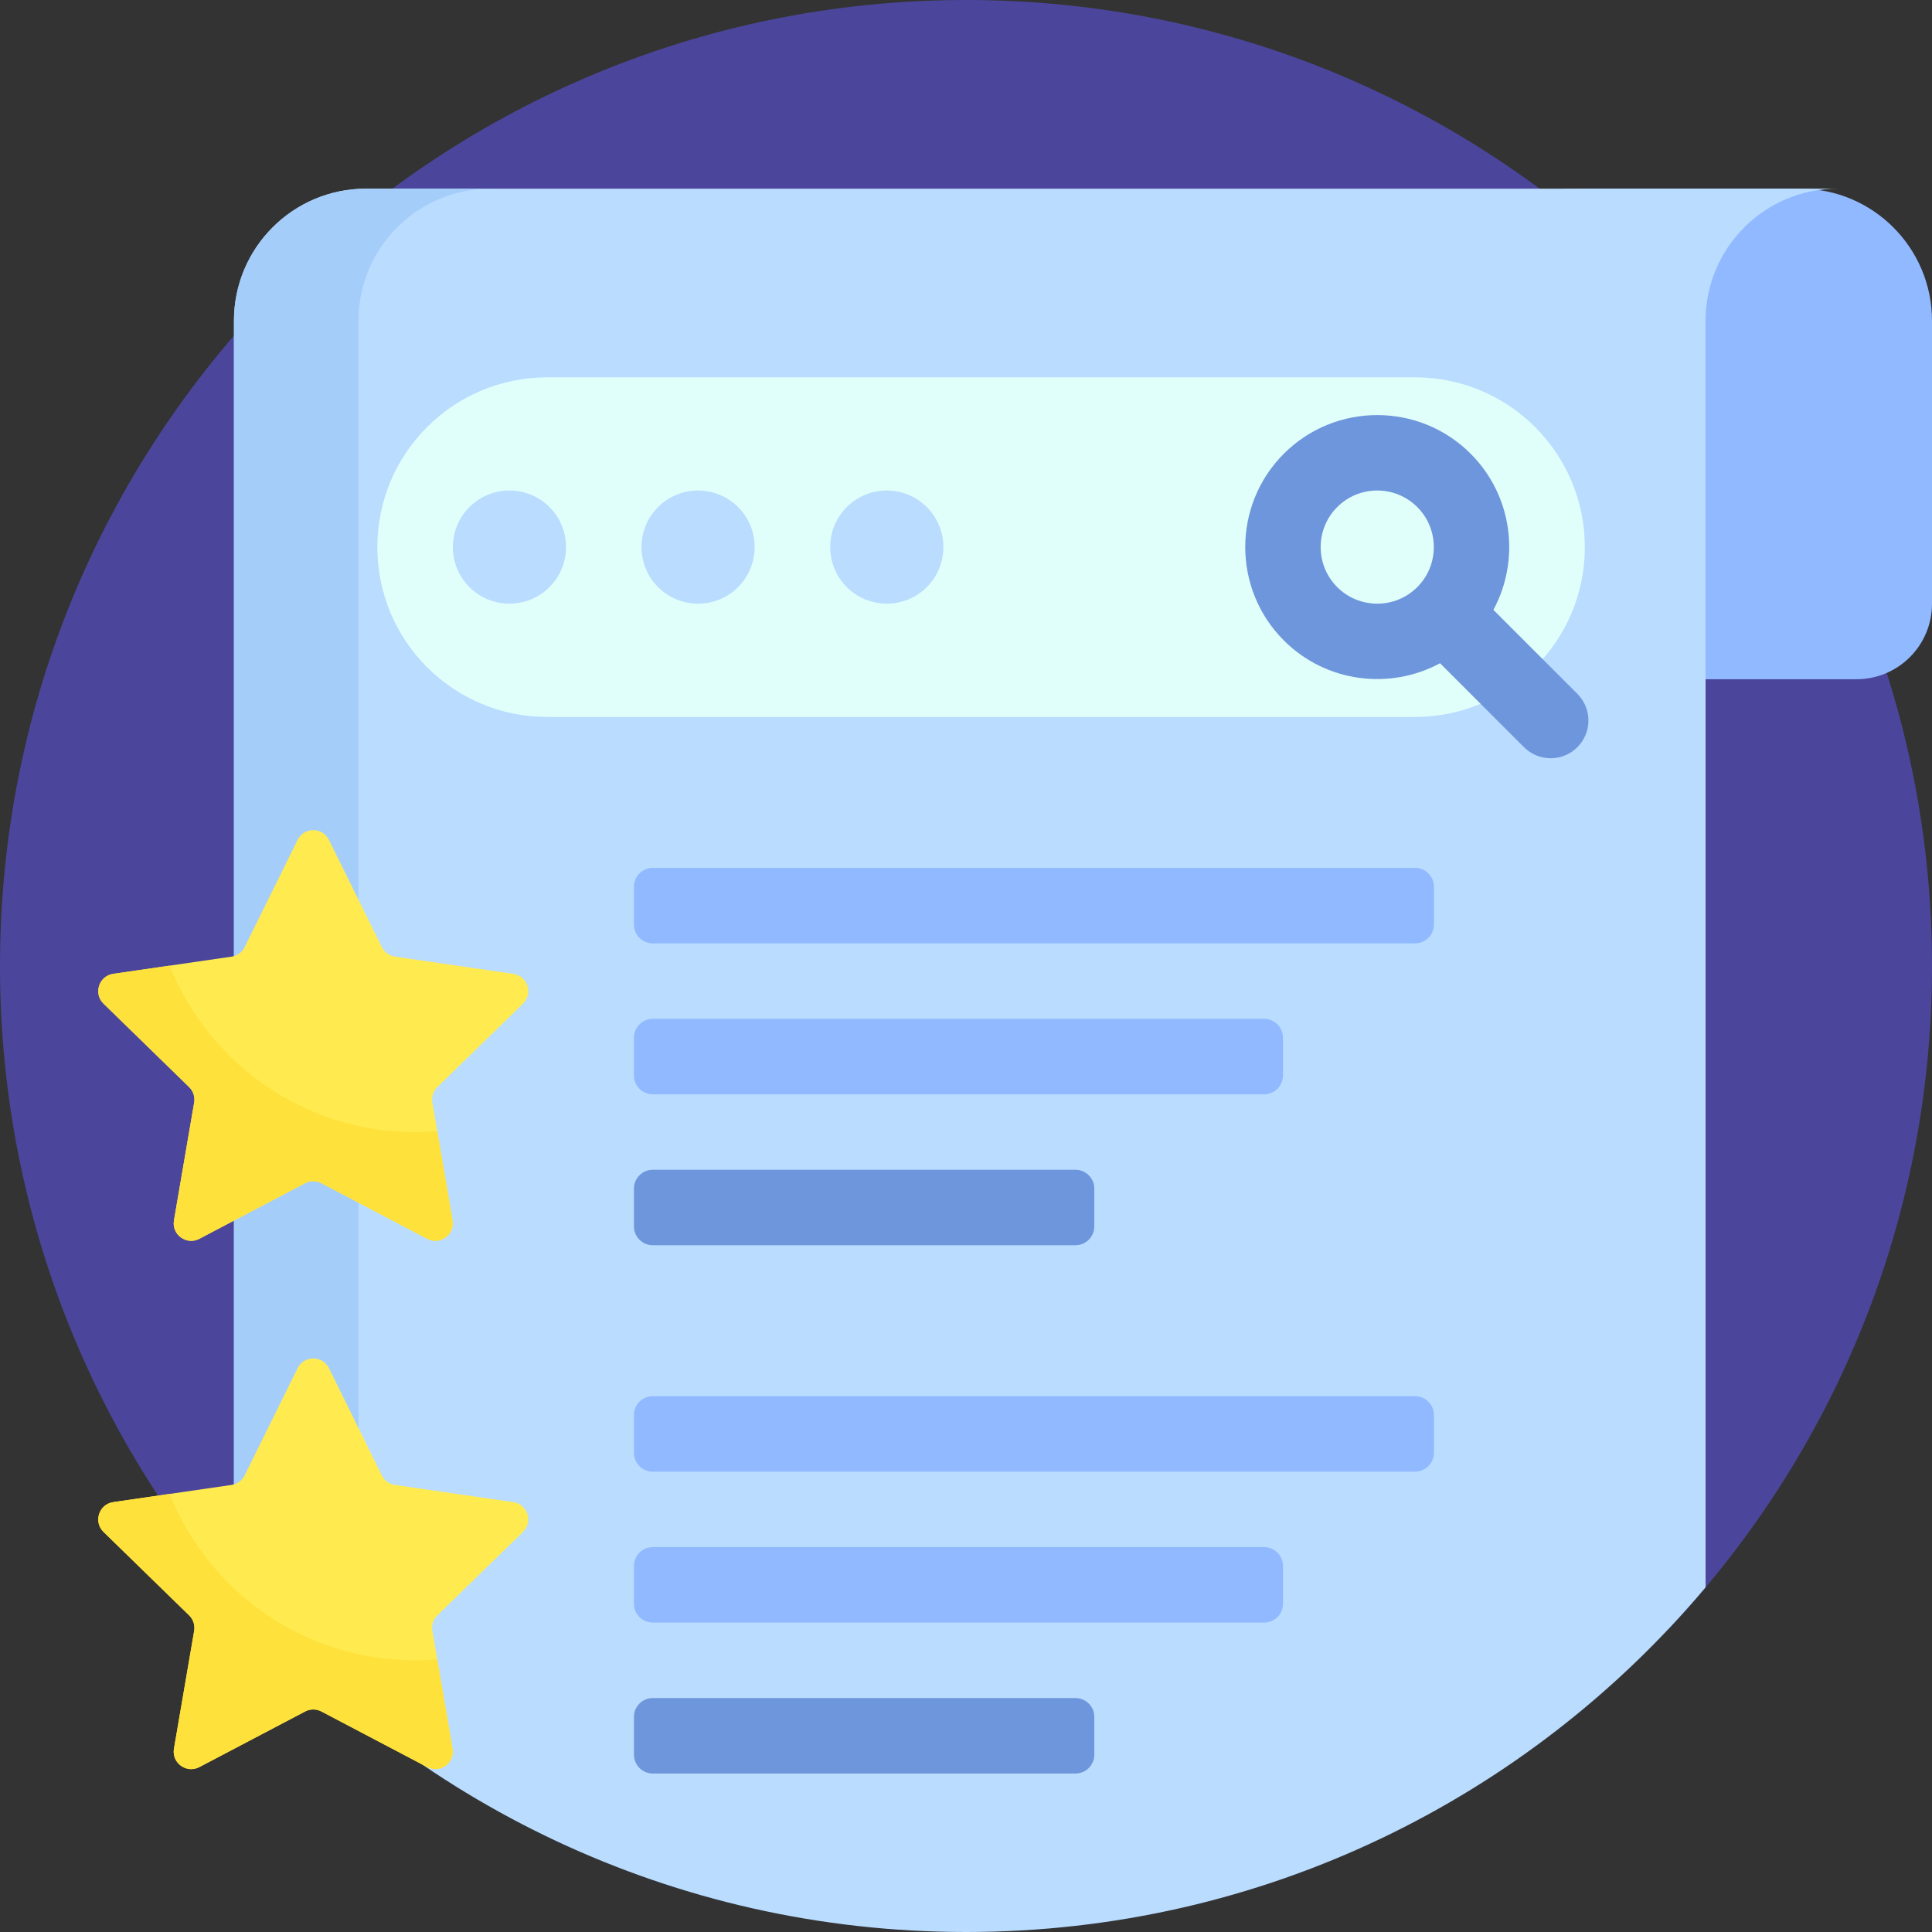 <?xml version="1.0" encoding="iso-8859-1"?>
<!-- Generator: Adobe Illustrator 19.0.0, SVG Export Plug-In . SVG Version: 6.00 Build 0)  -->
<svg version="1.1" id="Capa_1" xmlns="http://www.w3.org/2000/svg" xmlns:xlink="http://www.w3.org/1999/xlink" x="0px" y="0px"
	 viewBox="0 0 512 512" style="enable-background:new 0 0 512 512;" xml:space="preserve">
<rect x="0" y="0" width="512" height="512" fill="#333333" stroke="none"/>
<path style="fill:#4B469B;" d="M70,431.884C26.613,386.018,0,324.119,0,256C0,114.615,114.615,0,256,0s256,114.615,256,256
	c0,68.119-26.613,130.018-70,175.884V420H70V431.884z"/>
<path style="fill:#91B9FF;" d="M417,50h60c19.33,0,35,15.67,35,35v75c0,11.046-8.954,20-20,20h-75c-19.33,0-35-15.67-35-35V85
	C382,65.67,397.67,50,417,50z"/>
<path style="fill:#B9DCFF;" d="M487,50c-19.33,0-35,15.67-35,35v6.336V240v180.664C405.04,476.502,334.67,512,256,512
	c-77.557,0-147.054-34.494-194-88.971V240V88.971V85c0-19.33,15.67-35,35-35h7.008h303.984H487z"/>
<path style="fill:#A5CDFA;" d="M95,455.022c-11.93-9.664-22.983-20.369-33-31.993V240V88.971V85c0-19.33,15.67-35,35-35h7.008H130
	c-19.33,0-35,15.67-35,35v3.971V240V455.022z"/>
<path style="fill:#E1FFFA;" d="M375,190H145c-24.853,0-45-20.147-45-45l0,0c0-24.853,20.147-45,45-45h230c24.853,0,45,20.147,45,45
	l0,0C420,169.853,399.853,190,375,190z"/>
<path style="fill:#6E96DC;" d="M418.016,183.874l-22.248-22.248c7.16-13.261,5.153-30.202-6.036-41.392
	c-13.646-13.646-35.851-13.646-49.497,0s-13.646,35.851,0,49.497c11.19,11.189,28.13,13.197,41.392,6.036l22.248,22.248
	c3.905,3.905,10.237,3.905,14.142,0S421.922,187.78,418.016,183.874z M354.377,155.59c-5.849-5.849-5.849-15.364,0-21.213
	s15.365-5.849,21.213,0c5.849,5.848,5.849,15.364,0,21.213S360.225,161.439,354.377,155.59z"/>
<path style="fill:#B9DCFF;" d="M145.614,134.377c5.848,5.848,5.849,15.364,0,21.213s-15.365,5.848-21.213,0
	c-5.849-5.848-5.849-15.365,0-21.213C130.249,128.528,139.765,128.528,145.614,134.377z M174.387,134.377
	c-5.849,5.849-5.849,15.365,0,21.213c5.848,5.848,15.364,5.849,21.213,0s5.849-15.365,0-21.213
	C189.751,128.528,180.235,128.528,174.387,134.377z M245.614,134.377c-5.848-5.849-15.365-5.849-21.213,0
	c-5.849,5.849-5.849,15.365,0,21.213c5.848,5.848,15.364,5.849,21.213,0S251.462,140.225,245.614,134.377z"/>
<path style="fill:#91B9FF;" d="M380,235v10c0,2.761-2.239,5-5,5H173c-2.761,0-5-2.239-5-5v-10c0-2.761,2.239-5,5-5h202
	C377.761,230,380,232.239,380,235z M173,290h162c2.761,0,5-2.239,5-5v-10c0-2.761-2.239-5-5-5H173c-2.761,0-5,2.239-5,5v10
	C168,287.761,170.239,290,173,290z M375,370H173c-2.761,0-5,2.239-5,5v10c0,2.761,2.239,5,5,5h202c2.761,0,5-2.239,5-5v-10
	C380,372.239,377.761,370,375,370z M335,410H173c-2.761,0-5,2.239-5,5v10c0,2.761,2.239,5,5,5h162c2.761,0,5-2.239,5-5v-10
	C340,412.239,337.761,410,335,410z"/>
<path style="fill:#6E96DC;" d="M290,315v10c0,2.761-2.239,5-5,5H173c-2.761,0-5-2.239-5-5v-10c0-2.761,2.239-5,5-5h112
	C287.761,310,290,312.239,290,315z M285,450H173c-2.761,0-5,2.239-5,5v10c0,2.761,2.239,5,5,5h112c2.761,0,5-2.239,5-5v-10
	C290,452.239,287.761,450,285,450z"/>
<path style="fill:#FFEB50;" d="M27.441,265.979c-2.749-2.68-1.232-7.348,2.567-7.901l31.349-4.555
	c1.509-0.219,2.813-1.167,3.487-2.534l14.02-28.407c1.699-3.443,6.608-3.443,8.307,0l14.02,28.407
	c0.675,1.367,1.979,2.315,3.488,2.534l31.349,4.555c3.799,0.552,5.316,5.221,2.567,7.901l-22.685,22.112
	c-1.092,1.064-1.59,2.597-1.332,4.1l5.355,31.223c0.649,3.784-3.323,6.669-6.721,4.883l-28.04-14.741
	c-1.349-0.709-2.961-0.709-4.311,0l-28.04,14.741c-3.398,1.786-7.37-1.099-6.72-4.883l5.355-31.223
	c0.258-1.503-0.24-3.036-1.332-4.1L27.441,265.979z M136.029,398.079l-31.349-4.555c-1.509-0.219-2.813-1.167-3.488-2.534
	l-14.02-28.407c-1.699-3.443-6.608-3.443-8.307,0l-14.02,28.407c-0.675,1.367-1.979,2.315-3.487,2.534l-31.349,4.555
	c-3.799,0.552-5.316,5.221-2.567,7.901l22.685,22.112c1.092,1.064,1.59,2.597,1.332,4.1l-5.355,31.223
	c-0.649,3.784,3.323,6.669,6.72,4.883l28.04-14.741c1.349-0.709,2.961-0.709,4.311,0l28.04,14.741
	c3.398,1.786,7.37-1.099,6.721-4.883l-5.355-31.223c-0.258-1.503,0.24-3.036,1.332-4.1l22.685-22.112
	C141.345,403.299,139.828,398.631,136.029,398.079z"/>
<path style="fill:#FFE13C;" d="M27.441,265.979c-2.749-2.68-1.232-7.348,2.567-7.901l14.963-2.174
	C55.271,281.736,80.495,300,110,300c1.98,0,3.935-0.103,5.874-0.264l4.061,23.678c0.649,3.784-3.323,6.669-6.721,4.883
	l-28.04-14.741c-1.349-0.709-2.961-0.709-4.311,0l-28.04,14.741c-3.398,1.786-7.37-1.099-6.72-4.883l5.355-31.223
	c0.258-1.503-0.24-3.036-1.332-4.1L27.441,265.979z M115.874,439.736C113.935,439.897,111.98,440,110,440
	c-29.505,0-54.729-18.264-65.029-44.096l-14.963,2.174c-3.799,0.552-5.316,5.221-2.567,7.901l22.685,22.112
	c1.092,1.064,1.59,2.597,1.332,4.1l-5.355,31.223c-0.649,3.784,3.323,6.669,6.72,4.883l28.04-14.741
	c1.349-0.709,2.961-0.709,4.311,0l28.04,14.741c3.398,1.786,7.37-1.099,6.721-4.883L115.874,439.736z"/>
<g>
</g>
<g>
</g>
<g>
</g>
<g>
</g>
<g>
</g>
<g>
</g>
<g>
</g>
<g>
</g>
<g>
</g>
<g>
</g>
<g>
</g>
<g>
</g>
<g>
</g>
<g>
</g>
<g>
</g>
</svg>
